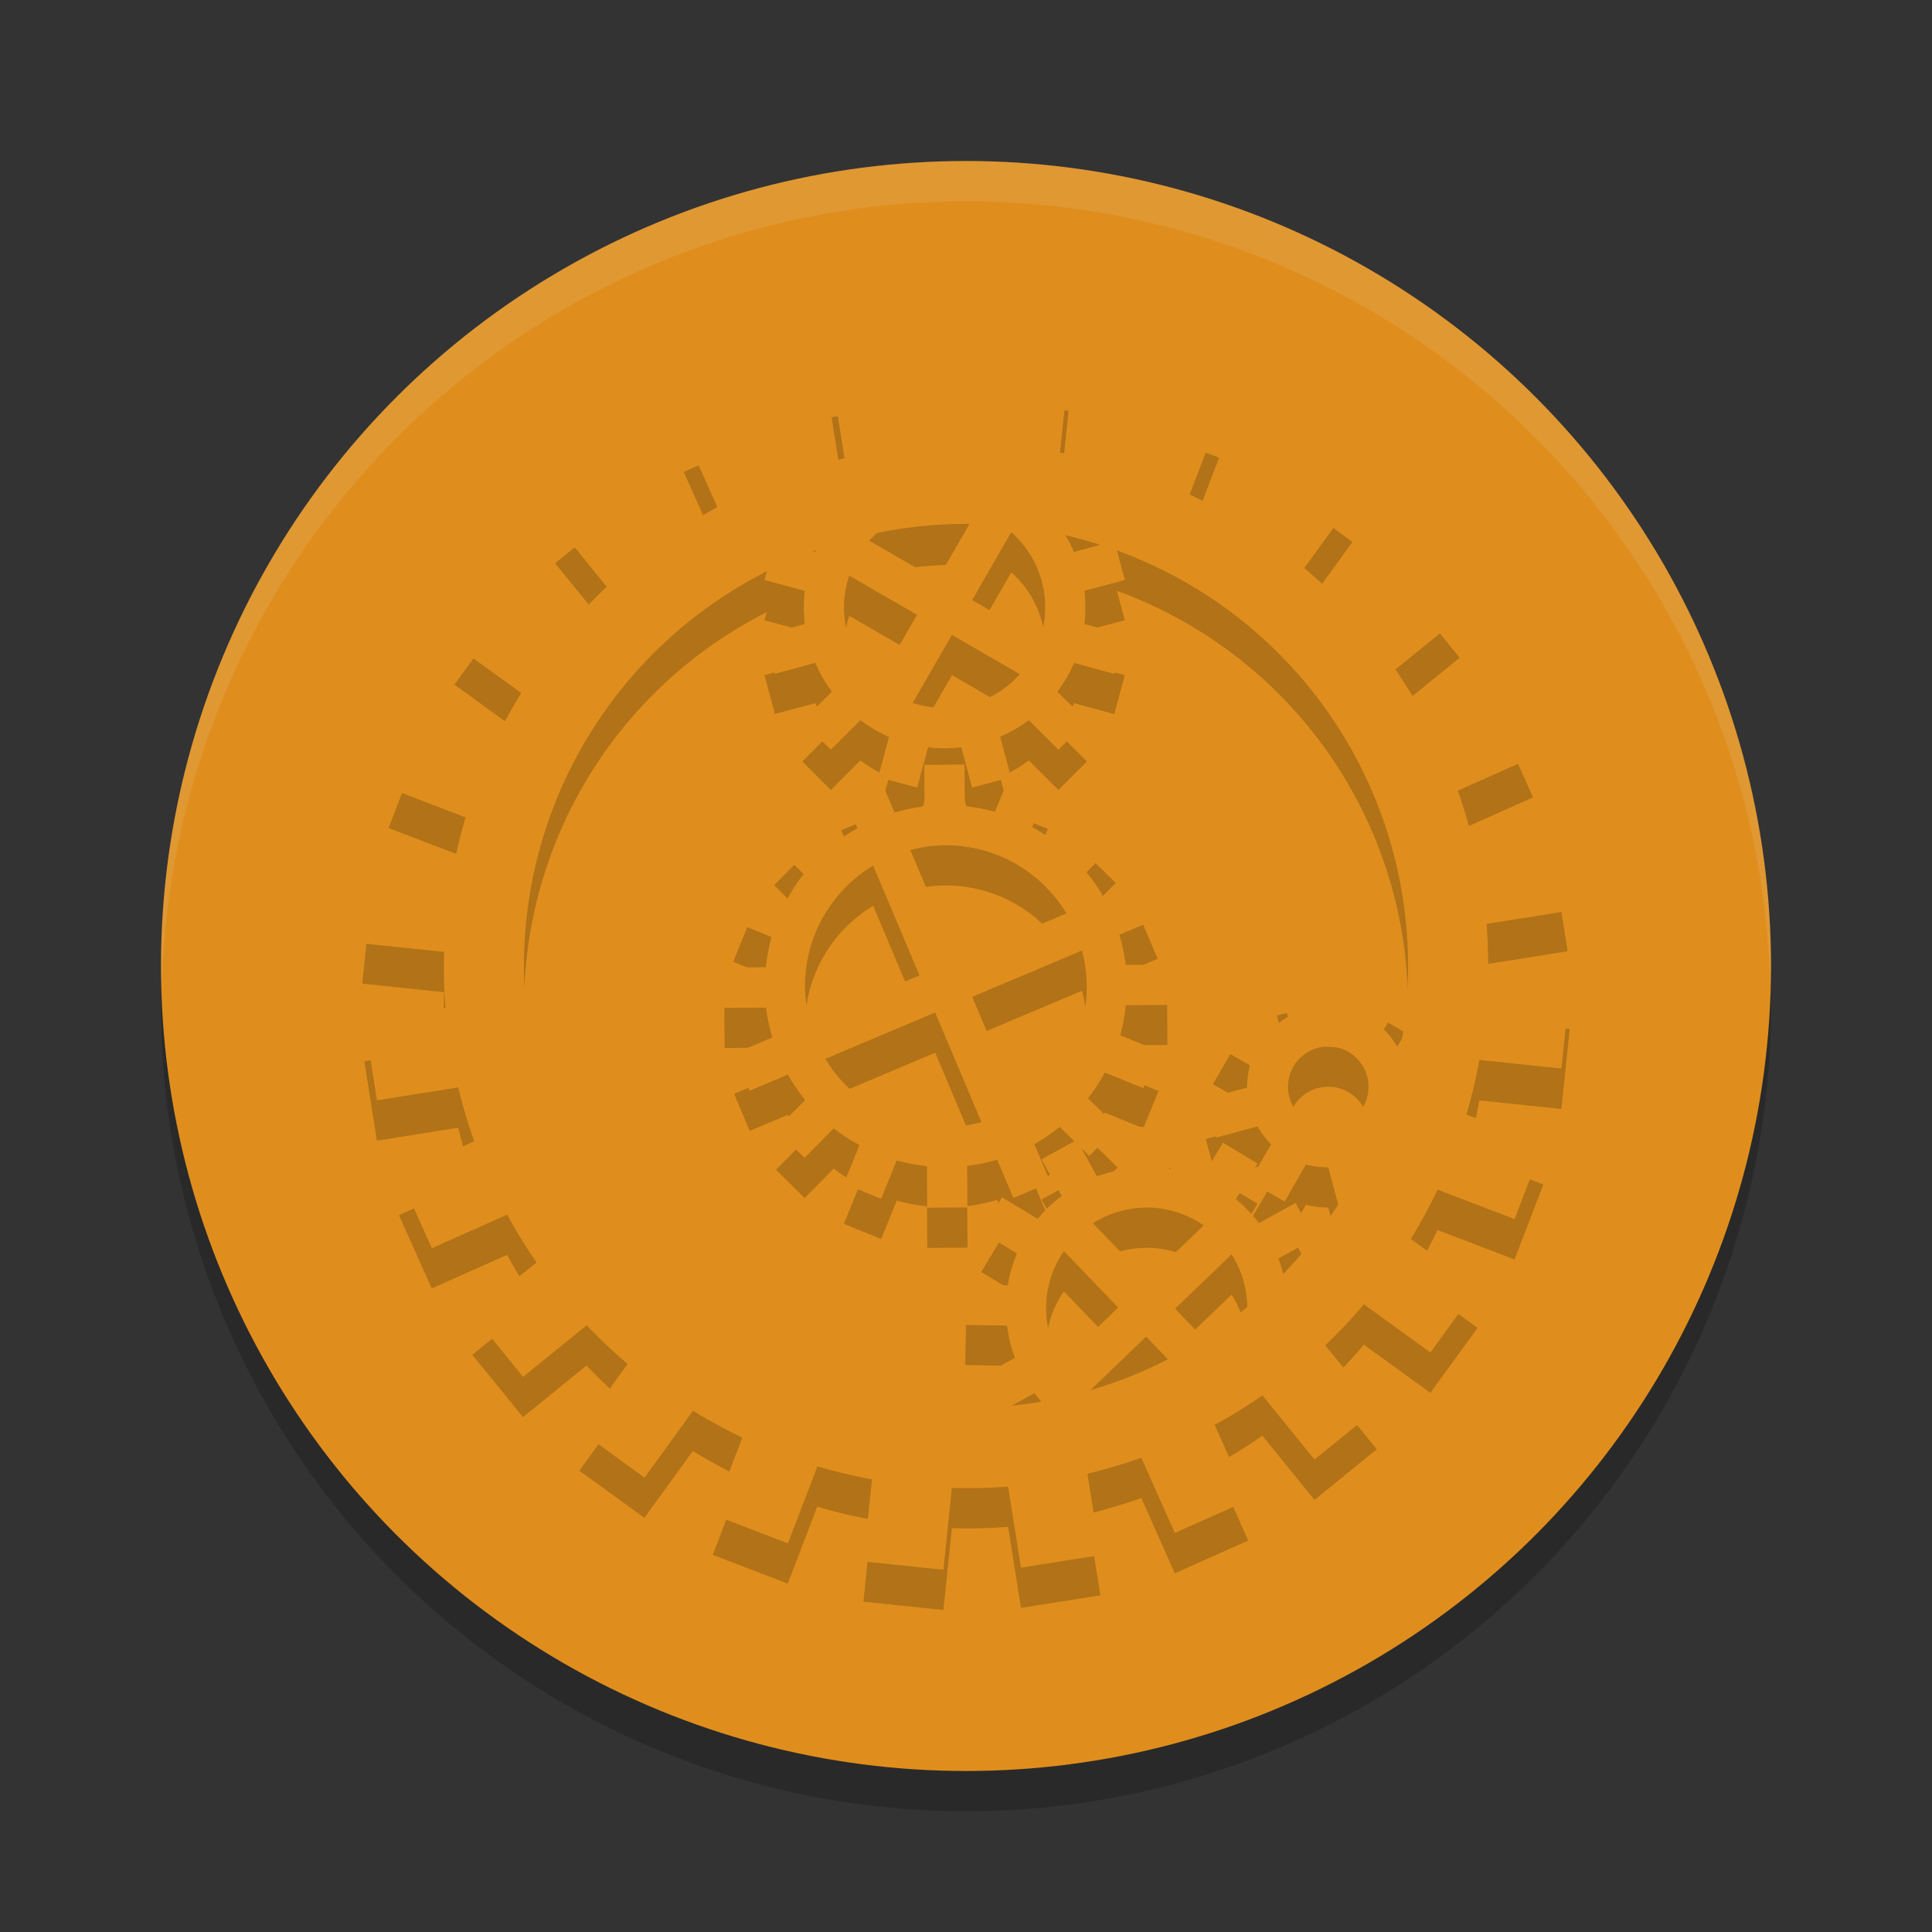 <svg xmlns="http://www.w3.org/2000/svg" width="48" height="48" version="1">
 <rect width="100%" height="100%" fill="#333333" stroke="none"/>
 <circle style="opacity:0.2" cx="24" cy="25" r="20"/>
 <circle style="fill:#df8e1d" cx="24" cy="24" r="20"/>
 <path style="opacity:0.2" d="m 24.562,10 -0.213,2.033 a 12.98,12.98 0 0 0 -1.396,0.033 l -0.32,-2.014 -1.973,0.312 0.322,2.021 a 12.98,12.98 0 0 0 -1.338,0.396 l -0.834,-1.869 -1.822,0.814 0.834,1.873 a 12.98,12.98 0 0 0 -1.188,0.73 l -1.293,-1.594 -1.549,1.258 1.281,1.58 a 12.98,12.98 0 0 0 -0.959,1.018 l -1.652,-1.197 -1.172,1.615 1.66,1.205 a 12.98,12.98 0 0 0 -0.666,1.227 l -1.914,-0.732 -0.715,1.863 1.912,0.732 a 12.98,12.98 0 0 0 -0.322,1.357 L 9.207,22.451 9,24.438 l 2.033,0.213 a 12.98,12.98 0 0 0 0.033,1.396 l -2.014,0.32 0.312,1.973 2.021,-0.322 a 12.98,12.98 0 0 0 0.396,1.338 l -1.869,0.834 0.814,1.822 1.873,-0.834 a 12.98,12.98 0 0 0 0.73,1.188 l -1.594,1.293 1.258,1.549 1.58,-1.281 a 12.98,12.98 0 0 0 1.018,0.959 l -1.197,1.652 1.615,1.172 1.205,-1.66 a 12.98,12.98 0 0 0 1.227,0.666 l -0.732,1.914 1.863,0.715 0.732,-1.912 a 12.98,12.98 0 0 0 1.357,0.322 L 21.451,39.793 23.438,40 23.65,37.967 a 12.98,12.98 0 0 0 1.396,-0.033 l 0.32,2.014 1.973,-0.312 -0.322,-2.021 a 12.98,12.98 0 0 0 1.338,-0.396 l 0.834,1.869 1.822,-0.814 -0.834,-1.873 a 12.98,12.98 0 0 0 1.188,-0.73 l 1.293,1.594 1.549,-1.258 -1.281,-1.58 a 12.98,12.98 0 0 0 0.959,-1.018 l 1.652,1.197 1.172,-1.615 -1.66,-1.205 a 12.98,12.98 0 0 0 0.666,-1.227 l 1.914,0.732 0.715,-1.863 -1.912,-0.732 a 12.98,12.98 0 0 0 0.322,-1.357 l 2.039,0.213 L 39,25.562 36.967,25.35 a 12.98,12.98 0 0 0 -0.033,-1.396 l 2.014,-0.32 -0.312,-1.973 -2.021,0.322 a 12.98,12.98 0 0 0 -0.396,-1.338 l 1.869,-0.834 -0.814,-1.822 -1.873,0.834 a 12.98,12.98 0 0 0 -0.73,-1.188 l 1.594,-1.293 -1.258,-1.549 -1.58,1.281 A 12.98,12.98 0 0 0 32.406,15.115 l 1.197,-1.652 -1.615,-1.172 -1.205,1.66 a 12.98,12.98 0 0 0 -1.227,-0.666 l 0.732,-1.914 -1.863,-0.715 -0.732,1.912 a 12.98,12.98 0 0 0 -1.357,-0.322 l 0.213,-2.039 z m -0.48,4.029 -0.797,1.379 -1.686,-0.975 A 2.5,2.5 0 0 1 21.781,14.25 a 10.983,10.983 0 0 1 0.494,-0.098 10.983,10.983 0 0 1 1.807,-0.123 z M 25.125,14.221 a 2.5,2.5 0 0 1 0.76,1.223 2.5,2.5 0 0 1 -0.047,1.438 l -1.686,-0.973 z m 1.348,0.086 a 10.983,10.983 0 0 1 0.842,0.236 l -0.633,0.17 a 3.5,3.5 0 0 0 -0.209,-0.406 z m -6.207,0.373 a 3.5,3.5 0 0 0 -0.014,0.031 l -0.039,-0.01 a 10.983,10.983 0 0 1 0.053,-0.021 z m 7.484,0 a 10.983,10.983 0 0 1 7.098,8.596 10.983,10.983 0 0 1 -0.062,3.727 l -0.064,0.018 c -0.092,-0.162 -0.205,-0.311 -0.338,-0.441 l 0.533,-0.924 -0.867,-0.5 -0.531,0.922 c -0.18,-0.049 -0.366,-0.073 -0.553,-0.07 L 32.689,24.977 31.723,25.234 32,26.266 c -0.162,0.092 -0.311,0.205 -0.441,0.338 l -0.924,-0.533 -0.5,0.865 0.922,0.533 c -0.049,0.18 -0.073,0.364 -0.07,0.551 l -1.031,0.277 0.26,0.965 1.029,-0.275 c 0.092,0.162 0.205,0.311 0.338,0.441 l -0.533,0.924 0.867,0.5 0.531,-0.922 C 32.627,29.979 32.814,30.002 33,30 l 0.244,0.912 a 10.983,10.983 0 0 1 -0.586,0.832 L 32.188,30.889 31.275,31.391 a 3.5,3.5 0 0 0 -0.568,-0.598 l 0.535,-0.887 -0.857,-0.516 -0.537,0.887 a 3.5,3.5 0 0 0 -0.791,-0.227 l 0.02,-1.039 -1,-0.02 -0.02,1.041 a 3.5,3.5 0 0 0 -0.801,0.195 l -0.387,-0.699 0.193,0.191 0.703,-0.713 -0.732,-0.723 a 4.5,4.5 0 0 0 0.416,-0.641 l 0.957,0.391 0.377,-0.928 -0.953,-0.387 A 4.5,4.5 0 0 0 27.969,25.969 l 1.035,-0.006 -0.006,-1 -1.033,0.008 a 4.5,4.5 0 0 0 -0.154,-0.746 l 0.951,-0.402 -0.389,-0.922 -0.949,0.402 a 4.5,4.5 0 0 0 -0.428,-0.633 l 0.725,-0.732 -0.713,-0.703 -0.723,0.732 a 4.5,4.5 0 0 0 -0.641,-0.416 l 0.391,-0.957 -0.928,-0.377 -0.01,0.021 -0.25,-0.936 A 3.5,3.5 0 0 0 25.562,18.893 l 0.734,0.734 0.709,-0.709 -0.736,-0.734 a 3.5,3.5 0 0 0 0.416,-0.713 l 1,0.27 0.26,-0.969 -1.004,-0.268 a 3.5,3.5 0 0 0 0,-0.826 l 1.004,-0.268 z m -8.703,0.531 -0.053,0.199 1.002,0.27 a 3.5,3.5 0 0 0 0,0.824 l -1.004,0.27 0.26,0.965 1.006,-0.27 a 3.5,3.5 0 0 0 0.41,0.715 l -0.734,0.734 0.707,0.709 0.736,-0.734 a 3.5,3.5 0 0 0 0.711,0.416 l -0.256,0.955 -0.01,-0.025 -0.922,0.389 0.402,0.949 a 4.5,4.5 0 0 0 -0.633,0.428 l -0.732,-0.725 -0.703,0.713 0.732,0.723 a 4.5,4.5 0 0 0 -0.416,0.641 l -0.957,-0.391 -0.377,0.928 0.953,0.387 A 4.5,4.5 0 0 0 19.031,25.031 l -1.035,0.006 0.006,1 1.033,-0.008 a 4.5,4.5 0 0 0 0.154,0.746 l -0.951,0.402 0.389,0.92 0.949,-0.4 a 4.5,4.5 0 0 0 0.428,0.633 l -0.725,0.732 0.713,0.703 0.723,-0.732 a 4.5,4.5 0 0 0 0.641,0.416 l -0.391,0.957 0.928,0.377 0.387,-0.953 a 4.5,4.5 0 0 0 0.752,0.139 l 0.006,1.035 1,-0.006 -0.008,-1.033 a 4.5,4.5 0 0 0 0.746,-0.154 l 0.402,0.951 0.92,-0.389 -0.4,-0.949 a 4.5,4.5 0 0 0 0.633,-0.428 l 0.361,0.357 -0.814,0.449 0.502,0.91 A 3.5,3.5 0 0 0 25.781,31.281 l -0.887,-0.535 -0.516,0.857 0.887,0.537 a 3.5,3.5 0 0 0 -0.229,0.793 L 24,32.914 l -0.02,1 1.041,0.02 a 3.5,3.5 0 0 0 0.195,0.801 l -0.908,0.502 0.396,0.721 A 10.983,10.983 0 0 1 13.152,26.725 10.983,10.983 0 0 1 19.047,15.211 Z m 2.053,0.09 1.686,0.973 -0.973,1.688 a 2.5,2.5 0 0 1 -0.758,-1.223 2.5,2.5 0 0 1 0.045,-1.438 z m 2.553,1.473 1.686,0.975 a 2.5,2.5 0 0 1 -1.223,0.758 2.5,2.5 0 0 1 -1.438,-0.045 z m 0.23,2.789 0.268,1.004 0.914,-0.244 -0.344,0.848 A 4.5,4.5 0 0 0 23.969,21.031 l -0.006,-1.035 -1,0.006 0.008,1.033 a 4.5,4.5 0 0 0 -0.746,0.154 l -0.369,-0.871 0.932,0.248 0.27,-1.002 a 3.5,3.5 0 0 0 0.826,-0.002 z m -0.373,2.436 a 3.5,3.5 0 0 1 1.357,0.279 3.5,3.5 0 0 1 1.627,1.416 l -2.729,1.152 -1.15,-2.727 A 3.5,3.5 0 0 1 23.494,22 a 3.5,3.5 0 0 1 0.008,0 z m -1.816,0.508 1.152,2.729 -2.727,1.15 A 3.5,3.5 0 0 1 20,25.506 a 3.5,3.5 0 0 1 -0.002,-0.014 3.5,3.5 0 0 1 0.279,-1.359 3.5,3.5 0 0 1 1.416,-1.627 z m 5.188,2.109 A 3.5,3.5 0 0 1 27,25.494 a 3.5,3.5 0 0 1 0,0.008 l 0.002,0.008 a 3.5,3.5 0 0 1 -0.279,1.357 3.5,3.5 0 0 1 -1.416,1.627 l -1.152,-2.729 z m -3.646,1.539 1.15,2.727 A 3.5,3.5 0 0 1 23.506,29 a 3.5,3.5 0 0 1 -0.014,0.002 3.5,3.5 0 0 1 -1.359,-0.279 3.5,3.5 0 0 1 -1.627,-1.416 z M 33,27 a 1,1 0 0 1 1,1 1,1 0 0 1 -1,1 1,1 0 0 1 -1,-1 1,1 0 0 1 1,-1 z m -4.463,4.002 a 2.5,2.5 0 0 1 1.369,0.441 l -1.404,1.35 -1.35,-1.402 a 2.5,2.5 0 0 1 1.385,-0.389 z m 4.076,0.795 a 10.983,10.983 0 0 1 -0.74,0.844 3.5,3.5 0 0 0 -0.111,-0.373 z m -6.182,0.287 1.35,1.402 -1.402,1.352 a 2.5,2.5 0 0 1 -0.391,-1.387 2.5,2.5 0 0 1 0.443,-1.367 z m 4.168,0.08 a 2.5,2.5 0 0 1 0.387,1.295 10.983,10.983 0 0 1 -1.086,0.789 l -0.705,-0.734 z m -2.125,2.043 0.531,0.553 a 10.983,10.983 0 0 1 -1.895,0.76 z m -2.773,1.404 a 3.5,3.5 0 0 0 0.172,0.207 10.983,10.983 0 0 1 -0.148,0.029 10.983,10.983 0 0 1 -0.561,0.061 z"/>
 <path style="opacity:0.1;fill:#eff1f5" d="M 24 4 A 20 20 0 0 0 4 24 A 20 20 0 0 0 4.021 24.582 A 20 20 0 0 1 24 5 A 20 20 0 0 1 43.979 24.418 A 20 20 0 0 0 44 24 A 20 20 0 0 0 24 4 z"/>
 <path style="fill:#df8e1d" d="m 20.901,19.627 0.401,0.95 a 4.5,4.5 0 0 0 -0.632,0.428 l -0.734,-0.725 -0.702,0.712 0.733,0.723 a 4.5,4.5 0 0 0 -0.417,0.64 l -0.957,-0.389 -0.377,0.926 0.952,0.387 a 4.5,4.5 0 0 0 -0.139,0.752 l -1.034,0.006 0.006,1 1.032,-0.007 a 4.5,4.5 0 0 0 0.156,0.746 l -0.952,0.402 0.389,0.921 0.95,-0.401 a 4.5,4.5 0 0 0 0.428,0.632 l -0.725,0.734 0.712,0.702 0.723,-0.733 a 4.5,4.5 0 0 0 0.64,0.417 l -0.389,0.957 0.926,0.377 0.387,-0.952 a 4.5,4.5 0 0 0 0.752,0.139 l 0.006,1.034 1,-0.006 -0.007,-1.032 a 4.5,4.5 0 0 0 0.746,-0.156 l 0.402,0.952 0.921,-0.389 -0.401,-0.95 a 4.5,4.5 0 0 0 0.632,-0.428 l 0.734,0.725 0.702,-0.712 -0.733,-0.723 a 4.5,4.5 0 0 0 0.417,-0.64 l 0.957,0.389 0.377,-0.926 -0.952,-0.387 a 4.5,4.5 0 0 0 0.139,-0.752 l 1.034,-0.006 -0.006,-1 -1.032,0.007 A 4.5,4.5 0 0 0 27.81,23.224 L 28.762,22.823 28.373,21.901 27.423,22.302 A 4.5,4.5 0 0 0 26.995,21.671 L 27.72,20.937 27.008,20.234 26.285,20.968 a 4.5,4.5 0 0 0 -0.64,-0.417 l 0.389,-0.957 -0.926,-0.377 -0.387,0.952 a 4.5,4.5 0 0 0 -0.752,-0.139 l -0.006,-1.034 -1,0.006 0.007,1.032 a 4.5,4.5 0 0 0 -0.746,0.156 L 21.823,19.238 Z m 0.793,1.879 1.151,2.728 -2.726,1.15 a 3.5,3.5 0 0 1 -0.118,-0.879 3.5,3.5 0 0 1 -0.002,-0.014 3.5,3.5 0 0 1 0.279,-1.358 3.5,3.5 0 0 1 1.416,-1.628 z m 0.922,-0.387 a 3.5,3.5 0 0 1 0.879,-0.118 3.5,3.5 0 0 1 0.008,-0.001 l 0.006,-4.5e-4 a 3.5,3.5 0 0 1 1.358,0.279 3.5,3.5 0 0 1 1.628,1.416 l -2.728,1.151 z M 20.506,26.306 l 2.728,-1.151 1.15,2.726 a 3.5,3.5 0 0 1 -0.879,0.118 3.5,3.5 0 0 1 -0.014,0.002 3.5,3.5 0 0 1 -1.358,-0.279 3.5,3.5 0 0 1 -1.628,-1.416 z m 3.649,-1.54 2.726,-1.15 a 3.5,3.5 0 0 1 0.118,0.879 3.5,3.5 0 0 1 0.001,0.008 l 4.5e-4,0.006 a 3.5,3.5 0 0 1 -0.279,1.358 3.5,3.5 0 0 1 -1.416,1.628 z"/>
 <path style="fill:#df8e1d" d="m 28.076,27.992 -0.02,1.041 a 3.5,3.5 0 0 0 -0.801,0.195 l -0.502,-0.908 -0.877,0.483 0.502,0.91 a 3.5,3.5 0 0 0 -0.597,0.569 l -0.886,-0.535 -0.517,0.857 0.888,0.537 a 3.5,3.5 0 0 0 -0.228,0.793 l -1.039,-0.02 -0.019,1 1.041,0.02 a 3.5,3.5 0 0 0 0.195,0.801 l -0.908,0.502 0.483,0.877 0.91,-0.502 a 3.5,3.5 0 0 0 0.569,0.597 l -0.347,0.575 a 12,12 0 0 0 2.831,-0.801 2.5,2.5 0 0 1 -0.313,0.017 2.5,2.5 0 0 1 -1.369,-0.443 l 1.403,-1.35 1.264,1.314 a 12,12 0 0 0 3.187,-2.435 l -0.969,-0.019 a 3.5,3.5 0 0 0 -0.195,-0.801 L 32.67,30.765 32.187,29.888 31.276,30.39 a 3.5,3.5 0 0 0 -0.569,-0.597 l 0.535,-0.886 -0.857,-0.517 -0.537,0.888 a 3.5,3.5 0 0 0 -0.793,-0.228 l 0.02,-1.039 -1,-0.019 z m 0.461,2.009 a 2.5,2.5 0 0 1 1.369,0.443 l -1.403,1.35 -1.35,-1.403 a 2.5,2.5 0 0 1 1.385,-0.389 z m -2.105,1.082 1.35,1.403 -1.403,1.35 a 2.5,2.5 0 0 1 -0.389,-1.385 2.5,2.5 0 0 1 0.443,-1.369 z m 4.167,0.081 a 2.5,2.5 0 0 1 0.389,1.385 2.5,2.5 0 0 1 -0.443,1.369 l -1.35,-1.403 z"/>
 <path style="fill:#df8e1d" d="m 32.689,23.977 -0.967,0.258 0.277,1.031 c -0.162,0.092 -0.311,0.205 -0.441,0.338 l -0.924,-0.533 -0.5,0.865 0.922,0.533 c -0.049,0.18 -0.073,0.364 -0.07,0.551 l -1.031,0.277 0.26,0.965 1.029,-0.275 c 0.092,0.162 0.205,0.311 0.338,0.441 l -0.533,0.924 0.867,0.5 0.531,-0.922 c 0.18,0.049 0.366,0.073 0.553,0.07 l 0.275,1.029 0.967,-0.258 -0.275,-1.031 c 0.162,-0.092 0.309,-0.205 0.439,-0.338 l 0.924,0.533 0.5,-0.865 -0.922,-0.533 c 0.049,-0.18 0.075,-0.364 0.072,-0.551 l 1.029,-0.277 -0.26,-0.965 -1.029,0.275 c -0.092,-0.162 -0.205,-0.311 -0.338,-0.441 l 0.533,-0.924 -0.867,-0.5 -0.531,0.922 c -0.18,-0.049 -0.366,-0.073 -0.553,-0.07 l -0.275,-1.029 z m 0.311,2.023 a 1,1 0 0 1 1,1 1,1 0 0 1 -1,1 1,1 0 0 1 -1,-1 1,1 0 0 1 1,-1 z"/>
 <path style="fill:#df8e1d" d="m 24,12 a 12,12 0 0 0 -3.723,0.607 l 0.391,0.391 a 3.5,3.5 0 0 0 -0.416,0.713 l -1,-0.268 -0.258,0.967 1.002,0.27 a 3.5,3.5 0 0 0 0,0.824 l -1.004,0.27 0.26,0.965 1.006,-0.27 a 3.5,3.5 0 0 0 0.41,0.715 l -0.734,0.734 0.707,0.709 0.736,-0.734 a 3.5,3.5 0 0 0 0.711,0.416 l -0.268,1 0.967,0.258 0.27,-1.002 a 3.5,3.5 0 0 0 0.826,-0.002 l 0.268,1.004 0.967,-0.258 -0.27,-1.006 a 3.5,3.5 0 0 0 0.715,-0.41 l 0.734,0.734 0.709,-0.709 -0.736,-0.734 a 3.5,3.5 0 0 0 0.416,-0.713 l 1,0.27 0.26,-0.969 -1.004,-0.268 a 3.5,3.5 0 0 0 0,-0.826 l 1.004,-0.268 -0.26,-0.967 -1.004,0.27 a 3.5,3.5 0 0 0 -0.41,-0.715 l 0.627,-0.629 a 12,12 0 0 0 -1.185,-0.232 l -0.152,0.152 a 3.5,3.5 0 0 0 -0.344,-0.227 12,12 0 0 0 -1.217,-0.062 z m -0.436,0.594 a 2.5,2.5 0 0 1 0.695,0.127 l -0.975,1.688 -1.685,-0.975 a 2.5,2.5 0 0 1 1.223,-0.758 2.5,2.5 0 0 1 0.742,-0.082 z m 1.56,0.627 a 2.5,2.5 0 0 1 0.76,1.223 2.5,2.5 0 0 1 -0.047,1.438 l -1.685,-0.973 0.973,-1.688 z m -4.025,1.08 1.685,0.973 -0.973,1.688 a 2.5,2.5 0 0 1 -0.758,-1.223 2.5,2.5 0 0 1 0.045,-1.438 z m 2.553,1.473 1.685,0.975 a 2.5,2.5 0 0 1 -1.223,0.758 2.5,2.5 0 0 1 -1.438,-0.045 l 0.975,-1.688 z"/>
 <path style="fill:#df8e1d" d="m 20.661,9.366 0.321,2.02 a 12.98,12.98 0 0 0 -1.339,0.397 l -0.832,-1.868 -1.824,0.813 0.835,1.873 a 12.98,12.98 0 0 0 -1.189,0.73 l -1.292,-1.593 -1.55,1.258 1.282,1.581 a 12.98,12.98 0 0 0 -0.96,1.018 l -1.652,-1.198 -1.173,1.616 1.661,1.205 a 12.98,12.98 0 0 0 -0.666,1.226 l -1.913,-0.732 -0.715,1.863 1.912,0.733 a 12.98,12.98 0 0 0 -0.323,1.359 L 9.207,21.452 9,23.438 11.034,23.649 a 12.98,12.98 0 0 0 0.033,1.397 l -2.015,0.32 0.314,1.972 2.02,-0.321 a 12.98,12.98 0 0 0 0.397,1.339 l -1.868,0.832 0.813,1.824 1.873,-0.835 a 12.98,12.98 0 0 0 0.73,1.189 l -1.593,1.292 1.258,1.55 1.581,-1.282 a 12.98,12.98 0 0 0 1.018,0.96 l -1.198,1.652 1.616,1.173 1.205,-1.661 a 12.98,12.98 0 0 0 1.226,0.666 l -0.732,1.913 1.863,0.715 0.733,-1.912 A 12.98,12.98 0 0 0 21.665,36.754 L 21.452,38.793 23.438,39 23.649,36.966 a 12.98,12.98 0 0 0 1.397,-0.033 l 0.32,2.015 1.972,-0.314 -0.321,-2.02 a 12.98,12.98 0 0 0 1.339,-0.397 l 0.832,1.868 1.824,-0.813 -0.835,-1.873 a 12.98,12.98 0 0 0 1.189,-0.73 l 1.292,1.593 1.55,-1.258 -1.282,-1.581 a 12.98,12.98 0 0 0 0.96,-1.018 l 1.652,1.198 1.173,-1.616 -1.661,-1.205 a 12.98,12.98 0 0 0 0.666,-1.226 l 1.913,0.732 0.715,-1.863 -1.912,-0.733 a 12.98,12.98 0 0 0 0.323,-1.359 L 38.793,26.548 39,24.562 36.966,24.351 a 12.98,12.98 0 0 0 -0.033,-1.397 l 2.015,-0.32 -0.314,-1.972 -2.02,0.321 a 12.98,12.98 0 0 0 -0.397,-1.339 l 1.868,-0.832 -0.813,-1.824 -1.873,0.835 A 12.98,12.98 0 0 0 34.668,16.634 L 36.262,15.342 35.004,13.792 33.423,15.074 a 12.98,12.98 0 0 0 -1.018,-0.96 l 1.198,-1.652 -1.616,-1.173 -1.205,1.661 A 12.98,12.98 0 0 0 29.557,12.285 L 30.29,10.372 28.426,9.657 27.694,11.568 A 12.98,12.98 0 0 0 26.335,11.246 L 26.548,9.207 24.562,9 24.351,11.034 a 12.98,12.98 0 0 0 -1.397,0.033 l -0.32,-2.015 z m 1.613,3.787 A 10.983,10.983 0 0 1 34.847,22.275 10.983,10.983 0 0 1 25.725,34.847 10.983,10.983 0 0 1 13.153,25.725 10.983,10.983 0 0 1 22.275,13.153 Z"/>
</svg>
